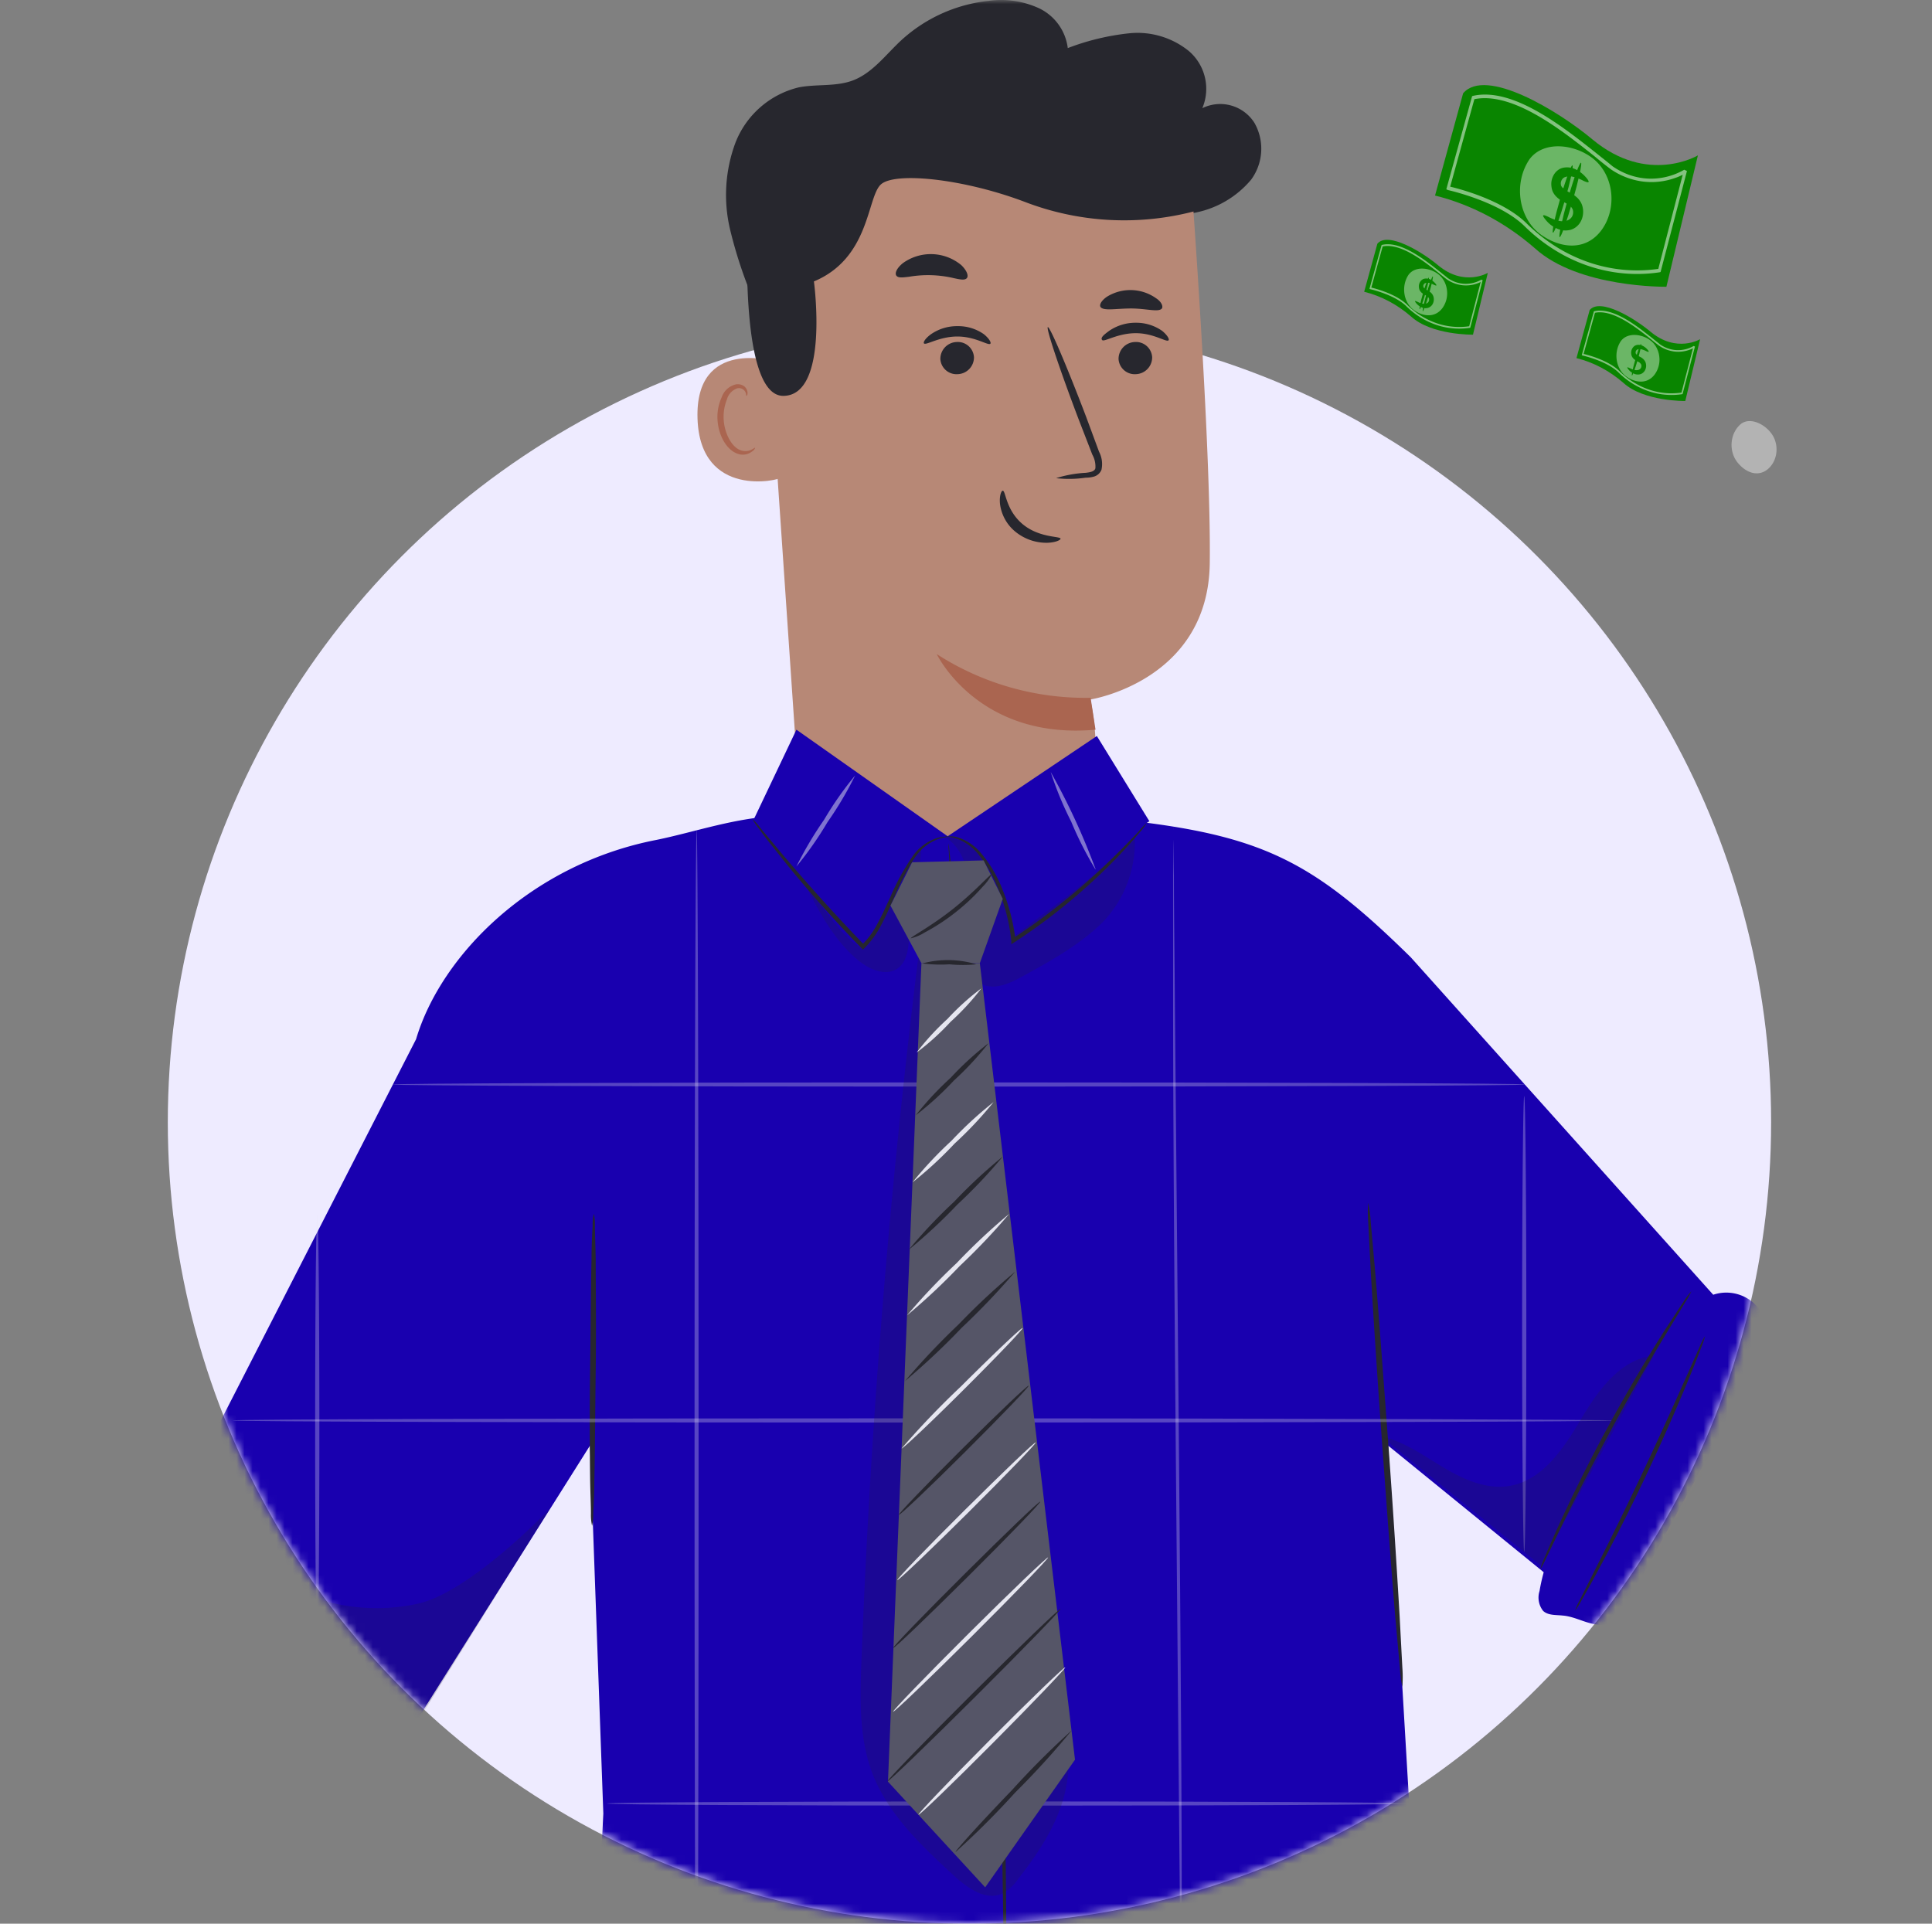 <svg xmlns="http://www.w3.org/2000/svg" width="241" height="240" fill="none" viewBox="0 0 241 240"><rect x="0" y="0" width="241" height="240" fill="#808080" stroke="none"/><g clip-path="url(#man-money_svg__a)"><circle cx="120.932" cy="140" r="100" fill="#EEEBFF"/><mask id="man-money_svg__b" width="241" height="240" x="0" y="0" maskUnits="userSpaceOnUse" style="mask-type:alpha"><path fill="#fff" fill-rule="evenodd" d="M240.932 0h-240v140h20c0 55.228 44.772 100 100 100s100-44.772 100-100h20z" clip-rule="evenodd"/></mask><g mask="url(#man-money_svg__b)"><path fill="#27272E" d="M94.688 39.022a56 56 0 0 1-3.607-10.347c-.86-3.587-.639-7.35.637-10.811a11.32 11.32 0 0 1 7.911-6.962c2.213-.434 4.587-.07 6.709-.848 2.455-.91 4.092-3.163 6.002-4.951A19.1 19.1 0 0 1 123.303.11a11.34 11.34 0 0 1 6.285.91A6.37 6.37 0 0 1 133.195 6a30.3 30.3 0 0 1 7.679-1.848 10.18 10.18 0 0 1 7.396 2.192 6.2 6.2 0 0 1 1.708 7.154 5.05 5.05 0 0 1 6.507 1.839 6.52 6.52 0 0 1-.415 7.073 12.13 12.13 0 0 1-7.265 4.173c-2.465.343-5.334.576-7.689-.212"/><path fill="#B78876" d="m99.415 95.172 19.034 13.242 18.207-13.242c.223-4.132-.642-7.904-.642-7.904s14.712-2.293 14.893-17.005-2.364-48.5-2.364-48.5a51.14 51.14 0 0 0-51.39 6.457l-2.181 1.678z"/><path fill="#AA6550" d="M136.044 87.056a34.2 34.2 0 0 1-19.197-5.456s5.148 10.758 19.809 9.435z"/><path fill="#B78876" d="M96.79 45.145c-.243-.111-10.105-3.031-9.781 7.073s10.346 7.669 10.356 7.376-.575-14.449-.575-14.449"/><path fill="#AA6550" d="M94.174 55.845s-.172.122-.465.273c-.41.189-.877.21-1.303.06-1.082-.353-2.021-2.02-2.132-3.819a5.8 5.8 0 0 1 .404-2.526 2.02 2.02 0 0 1 1.283-1.384.9.9 0 0 1 1.01.445c.142.273.081.475.132.495.05.02.212-.182.121-.586-.064-.25-.21-.47-.414-.627a1.37 1.37 0 0 0-1.01-.222 2.48 2.48 0 0 0-1.779 1.617 5.86 5.86 0 0 0-.515 2.829c.121 2.02 1.222 3.89 2.687 4.264a1.86 1.86 0 0 0 1.597-.324c.374-.222.424-.495.384-.495"/><path fill="#27272E" d="M143.723 44.57a2.1 2.1 0 0 1-2.02 2.11 2.02 2.02 0 0 1-2.173-1.889 2.107 2.107 0 0 1 2.021-2.121 2.02 2.02 0 0 1 2.172 1.9m2.041-2.112c-.263.282-1.849-.9-4.113-.89-2.263.01-3.92 1.132-4.162.86-.243-.273.141-.617.869-1.152a5.8 5.8 0 0 1 3.334-1.01 5.62 5.62 0 0 1 3.274 1.01c.687.565.929 1.06.798 1.182m-24.269 2.112a2.1 2.1 0 0 1-2.021 2.11 2.02 2.02 0 0 1-2.173-1.889 2.107 2.107 0 0 1 2.021-2.121 2.02 2.02 0 0 1 1.971 1.127c.118.241.186.504.202.772"/><path fill="#27272E" d="M123.535 42.883c-.263.272-1.849-.9-4.113-.9-2.263 0-3.92 1.142-4.162.86-.122-.122.141-.617.869-1.143a5.7 5.7 0 0 1 3.334-1.01 5.55 5.55 0 0 1 3.274 1.01c.687.566.929 1.061.798 1.183m8.204 16.772a14.8 14.8 0 0 1 3.678-.667c.576-.06 1.121-.172 1.222-.566a3.03 3.03 0 0 0-.383-1.707l-1.708-4.406c-2.375-6.254-4.092-11.407-3.84-11.498.253-.091 2.385 4.91 4.749 11.114q.859 2.314 1.637 4.426a3.32 3.32 0 0 1 .303 2.263 1.44 1.44 0 0 1-.95.849c-.329.09-.669.134-1.01.131-1.225.18-2.468.2-3.698.06m-6.648 1.566c.364 0 .374 2.425 2.476 4.173s4.708 1.475 4.729 1.819c0 .151-.586.475-1.688.505a6.13 6.13 0 0 1-3.95-1.384 5.32 5.32 0 0 1-1.92-3.496c-.091-1.03.182-1.637.353-1.617m19.845-22.735c-.404.506-1.96 0-3.829 0s-3.466.344-3.83-.192c-.161-.262.091-.778.788-1.263a5.55 5.55 0 0 1 6.164.192c.667.435.879 1.01.707 1.263m-24.341-3.777c-.253.283-.828.162-1.586 0a14 14 0 0 0-5.598-.182c-.768.091-1.354.172-1.586-.121-.233-.293 0-.92.788-1.566a5.95 5.95 0 0 1 7.305.242c.738.718.92 1.374.677 1.627"/><path fill="#27272E" d="M149.281 26.28a34.53 34.53 0 0 1-21.441-1.091c-7.628-2.89-16.267-3.8-17.985-2.153s-1.354 9.165-8.326 12.075c0 0 1.94 14.216-3.799 14.277s-4.415-22.39-4.415-22.39l13.226-8.205 14.873-4.375 14.227-1.435 13.64 2.728z"/><path fill="#B78876" d="M188.012 144.052s25.624 26.381 34.657 22.461c24.563-10.609 44.528-33.081 51.399-41.134a75 75 0 0 0 .839-5.415c.212-1.833.11-3.689-.303-5.487a25 25 0 0 0-2.163-6.527c-1.121-1.809.495-3.981 2.264-3.244 1.768.738 6.062 5.517 6.961 12.247a2.758 2.758 0 0 0 3.82 1.748c4.445-1.466 19.551-7.326 22.228-7.952 2.395-.556 5.255-.415 3.658 1.333s-12.731 8.265-12.731 8.265 14.429-8.83 15.621-6.668c.818 1.495-2.223 4.931-12.347 9.821 0 0 11.943-7.184 13.984-6.952 4.587.536-9.7 9.326-9.7 9.326 10.104-6.062 9.589-6.476 10.68-5.294.818.879-.95 2.89-5.911 6.931-4.042 3.284-7.538 7.487-13.398 12.812 0 0-60.624 84.318-98.767 58.442-20.562-13.954-26.21-20.986-37.88-31.555"/><path fill="#1900AF" d="m218.243 166.592-42.265-47.166c-11.772-11.569-18.056-15.024-34.435-16.964-2.678-.314-4.809-.516-6.335-.708a62.55 62.55 0 0 1-37.719 0c-5.83.243-10.66 2.021-15.61 3.032-15.621 3.031-26.857 14.368-29.979 24.866L16.667 198.47l29.757 25.008 27.18-43.144 1.656 45.922-1.687 34.354 104.324.303-4.738-80.559 28.079 22.855z"/><path fill="#27272E" d="M74.079 151.426a6.5 6.5 0 0 1 .131 1.536c0 1.01.07 2.405.101 4.173 0 3.516.07 8.386 0 13.762-.07 5.375-.09 10.245-.172 13.761 0 1.768-.09 3.193-.131 4.173a6.2 6.2 0 0 1-.151 1.526 6 6 0 0 1-.142-1.526c0-1.01-.07-2.415-.101-4.173a516 516 0 0 1 0-13.772c.07-5.385.09-10.235.172-13.761 0-1.758.09-3.183.141-4.173a5.7 5.7 0 0 1 .152-1.526m100.846 59.04a16 16 0 0 1-.303-2.365c-.151-1.657-.343-3.839-.586-6.466-.454-5.466-1.01-13.024-1.616-21.37a1626 1626 0 0 1-1.415-21.33c-.131-2.637-.252-4.83-.333-6.487a14.4 14.4 0 0 1 0-2.384c.168.778.273 1.569.313 2.364.151 1.657.343 3.84.576 6.467.454 5.466 1.01 13.024 1.627 21.37.616 8.346 1.081 15.904 1.404 21.38.141 2.637.253 4.83.344 6.487q.086 1.167-.011 2.334"/><path fill="#E6E6F0" d="M190.395 135.302c0 .141-31.656.263-70.729.263s-70.728-.122-70.728-.263 31.656-.263 70.728-.263c39.073 0 70.729.111 70.729.263m10.922 41.91c0 .152-38.577.263-86.147.263s-86.157-.111-86.157-.263c0-.151 38.567-.262 86.157-.262s86.147.171 86.147.262m-25.542 47.793c0 .151-22.4.263-50.035.263s-50.035-.112-50.035-.263 22.4-.263 50.035-.263 50.035.121 50.035.263" opacity=".3"/><path fill="#E6E6F0" d="M86.9 260.802c-.14 0-.262-35.202-.262-78.609s.121-78.63.262-78.63.243 35.162.243 78.61-.09 78.629-.243 78.629m60.465.011v-1.607c0-1.071 0-2.617-.051-4.587 0-4.042-.081-9.791-.131-16.894-.132-14.297-.314-33.99-.505-55.744-.192-21.754-.334-41.487-.344-55.754v-16.894c0-2.021 0-3.516.05-4.587v-1.203a2.3 2.3 0 0 1 0-.404v1.607c0 1.071 0 2.617.051 4.587 0 4.042.081 9.781.131 16.894.132 14.287.314 33.99.506 55.754s.333 41.427.343 55.734v22.694a2 2 0 0 1-.05.404m42.768-67.201c-.141 0-.263-12.731-.263-28.432 0-15.702.122-28.433.263-28.433s.263 12.721.263 28.433-.111 28.432-.263 28.432m-150.558 11.65c-.152 0-.263-12.004-.263-26.816 0-14.813.111-26.827.263-26.827s.263 12.004.263 26.827c0 14.822-.121 26.816-.263 26.816" opacity=".3"/><path fill="#1900AF" d="m93.59 103.139 5.758-12.105 18.865 13.297 18.611-12.508 6.548 10.629-18.652 12.125h-12.469l-18.662-10.033"/><path fill="#27272E" d="M118.213 104.373a1.4 1.4 0 0 1-.353.101 3.7 3.7 0 0 0-1.011.273 5.93 5.93 0 0 0-2.809 2.374 30 30 0 0 0-2.596 5.052c-.445 1.011-.889 2.021-1.455 3.102a11.6 11.6 0 0 1-2.173 3.031l-.182.172-.181-.192-1.071-1.111c-3.739-3.921-6.922-7.649-9.094-10.417-1.111-1.385-2.02-2.516-2.566-3.315a7.7 7.7 0 0 1-.87-1.273q.562.521 1.01 1.142l2.689 3.213a237 237 0 0 0 9.225 10.286l1.071 1.111h-.364a10.8 10.8 0 0 0 2.081-2.899c.556-1.011 1.011-2.072 1.465-3.032a29 29 0 0 1 2.739-5.052 5.94 5.94 0 0 1 3.031-2.354 3.4 3.4 0 0 1 1.01-.182c.273-.091.404-.091.404-.03m24.825-1.688a7 7 0 0 1-.92 1.213 62 62 0 0 1-2.779 3.091 75 75 0 0 1-10.397 8.932 84 84 0 0 1-2.425 1.647l-.363.233v-.445a23.8 23.8 0 0 0-1.536-6.204 16 16 0 0 0-2.496-4.466 6.2 6.2 0 0 0-2.677-2.021c-.748-.252-1.203-.282-1.193-.333.01-.05.111 0 .324 0q.474.015.929.152a6.2 6.2 0 0 1 2.88 1.97 15.7 15.7 0 0 1 2.667 4.526 24 24 0 0 1 1.627 6.356l-.404-.202c.778-.526 1.586-1.071 2.405-1.647a84 84 0 0 0 10.427-8.76c1.253-1.223 2.223-2.254 2.9-2.961q.47-.583 1.031-1.081m-17.652 158.128v-1.586c0-1.061 0-2.587-.061-4.537 0-3.971-.111-9.669-.202-16.702a1791 1791 0 0 0-1.637-55.057c-.98-21.491-2.334-40.921-3.415-54.976-.566-7.012-1.01-12.69-1.333-16.651-.152-1.94-.273-3.456-.364-4.517 0-.505-.061-.889-.071-1.182a1.7 1.7 0 0 1 0-.404s0 .131.061.394c.06.263.07.687.131 1.182.111 1.061.263 2.577.455 4.517.394 3.92.909 9.598 1.505 16.631a1486 1486 0 0 1 3.567 54.986c.99 21.502 1.374 40.972 1.485 55.077.061 7.073.061 12.762 0 16.702v5.719a2 2 0 0 1-.121.404"/><path fill="#27272E" d="M117.77 104.371c2.293 1.304 3.142 4.204 3.152 6.831s-.616 5.254-.394 7.881a4.47 4.47 0 0 0 1.758 3.567c1.597 1.01 3.628.06 5.264-.839 3.517-1.93 7.073-3.9 9.953-6.709a14.38 14.38 0 0 0 4.041-10.761c-4.849 5.204-9.74 8.346-15.044 12.448a22 22 0 0 0-2.668-7.871c-1.374-2.384-3.324-4.85-6.062-4.547m-17.329 5.983c1.789 3.506 3.668 7.073 6.75 9.568 1.364 1.082 3.364 1.9 4.789.89 1.142-.819 1.334-2.405 1.425-3.81.242-3.556 1.293-7.648 1.536-11.215-2.819 3.183-4.365 8.79-7.336 12.64-3.031-1.91-4.779-5.173-6.962-8.012m91.582 84.894L206.3 169.13c-4.163.414-6.962 4.344-9.094 7.941s-4.749 7.589-8.882 8.306c-2.869.495-5.739-.788-8.244-2.284s-4.931-3.263-7.781-3.89zm-123.644-7.074s-9.8 10.316-16.409 11.831a24.03 24.03 0 0 1-19.319-4.041 3.6 3.6 0 0 0-1.465-.778 1.104 1.104 0 0 0-1.283.788 1.6 1.6 0 0 0 .687 1.243 308 308 0 0 0 21.057 17.904zm46.155-70.321a1037 1037 0 0 0-7.285 89.461c-.172 4.678-.293 9.498 1.374 13.873 1.94 5.052 6.063 8.992 10.104 12.69 1.708 1.577 4.042 3.274 6.123 2.294a5.7 5.7 0 0 0 1.971-1.839c2.526-3.253 4.89-6.77 5.83-10.791 2.93-12.59-8.953-25.048-6.275-37.698" opacity=".2"/><path fill="#555567" d="m113.778 107.576 8.922-.232 2.384 4.799-2.859 8.023h-7.285l-3.86-7.184z"/><path fill="#555567" d="m114.94 120.165-4.173 102.112 12.125 13.185 11.205-15.924-11.872-99.373z"/><path fill="#27272E" d="M121.8 120.307a17.6 17.6 0 0 1-3.375 0 17.4 17.4 0 0 1-3.364-.111 12.3 12.3 0 0 1 6.739.111m1.919-11.236a6 6 0 0 1-1.132 1.546 25 25 0 0 1-3.355 3.172 25.3 25.3 0 0 1-3.849 2.526c-.543.347-1.141.6-1.768.748-.071-.141 2.515-1.475 5.294-3.688s4.688-4.415 4.81-4.304m-.395 21.067a39.5 39.5 0 0 1-4.355 4.689 38.6 38.6 0 0 1-4.738 4.314 39 39 0 0 1 4.365-4.688 38 38 0 0 1 4.728-4.315"/><path fill="#E6E6F0" d="M123.941 137.493a48 48 0 0 1-4.88 5.194 47.6 47.6 0 0 1-5.244 4.829 48.5 48.5 0 0 1 4.88-5.203 48 48 0 0 1 5.244-4.82"/><path fill="#27272E" d="M125.094 144.284a65 65 0 0 1-5.678 6.001 66 66 0 0 1-6.063 5.638 64 64 0 0 1 5.679-6.011 63 63 0 0 1 6.062-5.628"/><path fill="#E6E6F0" d="M125.892 151.437a80 80 0 0 1-6.194 6.527 79 79 0 0 1-6.557 6.143 76 76 0 0 1 6.183-6.517 77 77 0 0 1 6.568-6.153"/><path fill="#27272E" d="M126.65 158.641a92 92 0 0 1-6.689 7.012 88 88 0 0 1-7.073 6.649 91 91 0 0 1 6.689-7.073 86 86 0 0 1 7.073-6.588"/><path fill="#E6E6F0" d="M127.559 165.685c.111.101-3.193 3.546-7.356 7.699s-7.639 7.427-7.74 7.326a104 104 0 0 1 7.366-7.7c4.163-4.152 7.618-7.426 7.73-7.325"/><path fill="#27272E" d="M128.316 172.878c.101.102-3.445 3.789-7.911 8.245s-8.175 7.962-8.276 7.861 3.436-3.789 7.902-8.234 8.174-7.973 8.285-7.872"/><path fill="#E6E6F0" d="M129.205 179.95c.101.101-3.688 4.042-8.457 8.781-4.769 4.738-8.72 8.507-8.821 8.406s3.678-4.041 8.457-8.78 8.71-8.508 8.821-8.407"/><path fill="#27272E" d="M129.762 187.346c.101.101-3.92 4.274-8.982 9.306s-9.245 9.043-9.356 8.942 3.92-4.274 8.982-9.306 9.255-9.063 9.356-8.942"/><path fill="#E6E6F0" d="M130.741 194.298c.101.101-4.143 4.496-9.478 9.811s-9.76 9.548-9.861 9.447 4.142-4.496 9.487-9.821 9.751-9.518 9.852-9.437"/><path fill="#27272E" d="M132.287 200.724c.101.111-4.648 5.002-10.599 10.933s-10.872 10.67-10.973 10.569 4.638-5.002 10.599-10.943 10.872-10.66 10.973-10.559"/><path fill="#E6E6F0" d="M114.565 226.409c-.101-.101 3.911-4.304 8.973-9.387 5.062-5.082 9.235-9.093 9.346-9.012s-3.92 4.304-8.972 9.386-9.245 9.114-9.347 9.013"/><path fill="#27272E" d="M119.203 231.056c-.101-.101 3.031-3.577 7.073-7.77a102 102 0 0 1 7.416-7.406 104 104 0 0 1-7.073 7.77 103 103 0 0 1-7.416 7.406"/><path fill="#E6E6F0" d="M122.427 123.297a31.4 31.4 0 0 1-3.86 4.193 31 31 0 0 1-4.234 3.829 32 32 0 0 1 3.86-4.203 31 31 0 0 1 4.234-3.819"/><path fill="#27272E" d="M51.233 214.76a9 9 0 0 1-1.253-.9c-.788-.606-1.95-1.434-3.405-2.465a50 50 0 0 1-4.9-3.88l-5.648-5.133a753 753 0 0 1-10.185-9.437l-3.032-2.91a7.6 7.6 0 0 1-1.01-1.111q.647.451 1.202 1.01l3.163 2.779c2.647 2.364 6.275 5.658 10.276 9.316 2.02 1.838 3.88 3.576 5.607 5.173a54 54 0 0 0 4.81 3.94c1.425 1.071 2.556 1.961 3.314 2.607q.578.454 1.061 1.011m-2.688 2.353a8 8 0 0 1-1.314-.748 81 81 0 0 1-3.425-2.243c-2.87-1.94-6.76-4.738-10.882-8.083-4.123-3.344-7.71-6.487-10.225-8.861-1.264-1.182-2.274-2.162-2.94-2.86a7.6 7.6 0 0 1-1.011-1.111q.62.46 1.162 1.01l3.031 2.729a271 271 0 0 0 10.306 8.729 245 245 0 0 0 10.771 8.144l3.324 2.375q.64.408 1.203.919"/><path fill="#E6E6F0" d="M30.561 197.057a22.7 22.7 0 0 1-3.223 3.587 22.4 22.4 0 0 1-3.597 3.223 44.7 44.7 0 0 1 6.82-6.81m15.831 14.186a25 25 0 0 1-3.486 3.719 25.5 25.5 0 0 1-3.85 3.344 24.2 24.2 0 0 1 3.486-3.718 25 25 0 0 1 3.85-3.345" opacity=".3"/><path fill="#E6E6F0" d="M106.672 96.744a44 44 0 0 1-3.445 5.82 43 43 0 0 1-3.88 5.537 45.4 45.4 0 0 1 3.445-5.82 42 42 0 0 1 3.88-5.537m29.981 11.731a44 44 0 0 1-3.031-5.971 42 42 0 0 1-2.557-6.194 84 84 0 0 1 5.598 12.125z" opacity=".5"/><path fill="#1900AF" d="M202.581 200.766a3.22 3.22 0 0 1-3.355 1.909c-1.475-.161-2.819-1.01-4.304-1.121-.839-.091-1.799 0-2.425-.576a2.67 2.67 0 0 1-.455-2.475c.94-5.588 3.971-10.59 7.225-15.227s6.82-9.094 9.093-14.318c1.273-2.93 2.486-6.426 5.507-7.477a5.12 5.12 0 0 1 6.315 3.234c.758 2.505-.546 5.112-1.809 7.396z"/><path fill="#27272E" d="M212.685 166.695a8.7 8.7 0 0 1-.475 1.424c-.333.9-.848 2.193-1.495 3.779a274 274 0 0 1-5.426 12.267 236 236 0 0 1-6.062 11.983 119 119 0 0 1-1.971 3.547 8.3 8.3 0 0 1-.798 1.263q.253-.703.617-1.354l1.828-3.638a454 454 0 0 0 5.891-12.024c2.233-4.728 4.183-9.093 5.567-12.195.667-1.496 1.223-2.738 1.647-3.708q.278-.704.677-1.344m-1.696-5.598a9 9 0 0 1-.768 1.364l-2.193 3.617a271 271 0 0 0-6.951 12.125 353 353 0 0 0-6.376 12.398l-1.839 3.809a9.6 9.6 0 0 1-.728 1.374q.2-.753.536-1.455c.384-.93.96-2.253 1.697-3.88a201 201 0 0 1 6.245-12.499 217 217 0 0 1 7.073-12.034c1.01-1.505 1.768-2.707 2.334-3.526.277-.463.602-.897.97-1.293"/></g><path fill="#fff" d="M216.757 57.719a3.4 3.4 0 0 1-.614-1.175 3.7 3.7 0 0 1-.133-1.362c.041-.46.167-.905.371-1.303.203-.399.478-.742.807-1.007 1.224-.907 3.215.148 4.002 1.557.378.678.506 1.5.358 2.287s-.562 1.474-1.15 1.91c-1.223.89-2.655.3-3.641-.907" opacity=".4"/><path fill="#098500" d="M211.798 19.385s-6.261 3.752-13.15-1.986c-4.257-3.567-13.326-9.076-16.136-5.757l-3.504 12.753c4.519 1.123 8.771 3.37 12.458 6.582 5.459 4.971 16.403 4.798 16.403 4.798z"/><path fill="#fff" d="M192.365 29.378a6 6 0 0 1-1.736-1.837 7 7 0 0 1-.922-2.498 7.4 7.4 0 0 1 .054-2.715 6.9 6.9 0 0 1 1.022-2.447c1.882-2.545 6.194-1.846 8.4.313 1.057 1.044 1.712 2.528 1.82 4.128s-.338 3.183-1.242 4.403c-1.878 2.521-4.895 2.343-7.396.653" opacity=".4"/><path fill="#098500" d="M192.497 26.886c.058-.085.269-.006.614.154a5.6 5.6 0 0 0 1.402.521c.297.063.603.052.897-.033.275-.059.519-.237.683-.499.075-.13.122-.279.138-.434a1.2 1.2 0 0 0-.047-.46 1.53 1.53 0 0 0-.781-.746c-.211-.123-.45-.238-.689-.397a2.9 2.9 0 0 1-.747-.646 2.2 2.2 0 0 1-.298-.496 2.3 2.3 0 0 1-.14-.6 2.24 2.24 0 0 1 .155-1.157c.131-.327.335-.608.59-.815a1.63 1.63 0 0 1 .773-.36c.44-.079.889-.035 1.31.127q.479.19.892.524.299.234.556.527c.284.312.403.53.354.612-.048.081-.266.015-.62-.142a6 6 0 0 0-1.404-.531 1.8 1.8 0 0 0-.857.042.74.74 0 0 0-.333.199.9.9 0 0 0-.211.358.8.8 0 0 0-.026.385q0 .094.041.176.051.094.117.174a4.2 4.2 0 0 0 1.139.758q.415.226.766.562.197.195.352.436c.108.164.193.348.251.543.109.361.137.747.083 1.124a2.5 2.5 0 0 1-.389 1.034 2.2 2.2 0 0 1-.645.62c-.248.154-.521.25-.802.282a2.45 2.45 0 0 1-1.279-.16 3.7 3.7 0 0 1-1.456-1.048c-.331-.386-.451-.615-.389-.634"/><path fill="#098500" d="M194.549 29.58c-.159-.062.302-2.179 1.031-4.756s1.467-4.58 1.635-4.521-.3 2.19-1.04 4.759c-.741 2.57-1.46 4.61-1.626 4.518m-.832-.553c-.159-.062.248-1.996.923-4.312.674-2.316 1.344-4.154 1.506-4.082s-.249 1.996-.923 4.312c-.675 2.317-1.338 4.141-1.506 4.082"/><path fill="#fff" d="m180.415 23.615 3.219-11.622.099-.03c4.973-1.136 11.258 3.868 15.425 7.174.71.569 1.392 1.101 1.99 1.604 1.34.935 2.862 1.464 4.426 1.54a8.3 8.3 0 0 0 4.522-1.107l.336.162-3.29 12.598-.107.034c-2.985.452-6.02.181-8.909-.795s-5.57-2.636-7.871-4.874c-3.106-3.135-9.554-4.572-9.624-4.584zm3.5-11.242-3.017 10.916c1.15.266 6.684 1.708 9.589 4.639 2.243 2.19 4.856 3.82 7.675 4.788a18.56 18.56 0 0 0 8.697.829l3.045-11.746a6.3 6.3 0 0 1-.972.411 8.7 8.7 0 0 1-4.104.424 9.1 9.1 0 0 1-3.902-1.524 53 53 0 0 1-2.008-1.599c-4.077-3.246-10.193-8.102-15.003-7.138" opacity=".5"/><path fill="#098500" d="M185.59 34.043s-2.944 1.765-6.185-.934c-2.002-1.678-6.267-4.269-7.589-2.708l-1.648 5.999c2.125.528 4.125 1.584 5.859 3.096 2.568 2.337 7.715 2.256 7.715 2.256z"/><path fill="#fff" d="M176.45 38.743a2.8 2.8 0 0 1-.816-.864 3.3 3.3 0 0 1-.434-1.175 3.5 3.5 0 0 1 .025-1.277c.088-.418.252-.81.481-1.15.885-1.197 2.913-.869 3.951.147.497.49.805 1.189.856 1.941a3.14 3.14 0 0 1-.584 2.071c-.884 1.186-2.302 1.102-3.479.307" opacity=".4"/><path fill="#098500" d="M176.512 37.571c.027-.04.127-.002.289.073q.318.168.659.245a.9.9 0 0 0 .422-.016.5.5 0 0 0 .386-.44.5.5 0 0 0-.022-.215.72.72 0 0 0-.367-.35c-.099-.059-.211-.113-.324-.188a1.3 1.3 0 0 1-.351-.303 1 1 0 0 1-.141-.233 1 1 0 0 1-.065-.283 1.06 1.06 0 0 1 .072-.544.95.95 0 0 1 .278-.383.77.77 0 0 1 .364-.17c.206-.037.418-.016.616.06q.225.09.419.246.14.111.262.248c.133.147.189.25.166.288s-.125.008-.291-.066a2.8 2.8 0 0 0-.661-.25.8.8 0 0 0-.403.02.34.34 0 0 0-.156.093.4.4 0 0 0-.1.168.4.4 0 0 0-.012.181q0 .045.019.083a.5.5 0 0 0 .056.082q.243.226.535.357.195.106.361.264.092.092.165.205a1 1 0 0 1 .118.255c.051.17.064.352.039.53a1.2 1.2 0 0 1-.183.486q-.126.18-.303.29a.9.9 0 0 1-.377.134 1.15 1.15 0 0 1-.602-.076 1.74 1.74 0 0 1-.685-.492c-.155-.182-.212-.29-.183-.299"/><path fill="#098500" d="M177.477 38.838c-.074-.029.142-1.025.485-2.237s.69-2.154.769-2.126-.141 1.03-.489 2.238c-.348 1.209-.687 2.169-.765 2.125m-.391-.26c-.075-.029.117-.939.434-2.028.317-1.09.632-1.954.708-1.92s-.117.94-.434 2.028c-.317 1.09-.629 1.948-.708 1.92"/><path fill="#fff" d="m170.83 36.033 1.514-5.466.046-.015c2.339-.534 5.295 1.82 7.255 3.375.334.267.655.518.936.754.63.44 1.346.689 2.082.724a3.9 3.9 0 0 0 2.127-.52l.158.076-1.547 5.925-.051.016a8.9 8.9 0 0 1-4.19-.374 9.8 9.8 0 0 1-3.702-2.292c-1.461-1.474-4.494-2.15-4.526-2.156zm1.646-5.288-1.419 5.134c.541.126 3.144.804 4.51 2.182a9.7 9.7 0 0 0 3.61 2.252 8.7 8.7 0 0 0 4.091.39l1.432-5.525a3 3 0 0 1-.458.194 4.1 4.1 0 0 1-1.93.2 4.3 4.3 0 0 1-1.835-.718c-.28-.21-.602-.466-.945-.751-1.917-1.527-4.794-3.811-7.056-3.358" opacity=".5"/><path fill="#098500" d="M212.073 42.319s-2.945 1.765-6.185-.934c-2.002-1.678-6.268-4.269-7.589-2.708l-1.648 5.999c2.125.528 4.125 1.584 5.859 3.095 2.568 2.338 7.715 2.257 7.715 2.257z"/><path fill="#fff" d="M202.933 47.019a2.8 2.8 0 0 1-.816-.864 3.3 3.3 0 0 1-.434-1.175 3.5 3.5 0 0 1 .025-1.277c.087-.418.251-.81.481-1.15.885-1.197 2.913-.869 3.951.147.497.49.805 1.189.856 1.941a3.14 3.14 0 0 1-.584 2.07c-.884 1.187-2.303 1.103-3.479.308" opacity=".4"/><path fill="#098500" d="M202.995 45.847c.027-.04.126-.002.289.073q.317.167.659.245a.9.9 0 0 0 .422-.016.5.5 0 0 0 .321-.235.54.54 0 0 0 .043-.42.72.72 0 0 0-.367-.35c-.1-.059-.212-.113-.324-.188a1.4 1.4 0 0 1-.352-.303 1 1 0 0 1-.14-.234 1 1 0 0 1-.065-.282 1.05 1.05 0 0 1 .35-.928.76.76 0 0 1 .363-.17 1.15 1.15 0 0 1 .617.061q.224.09.419.246.14.111.262.248c.133.147.189.25.166.288s-.125.007-.292-.066a2.8 2.8 0 0 0-.66-.25.8.8 0 0 0-.403.02.35.35 0 0 0-.157.093.4.4 0 0 0-.099.168.4.4 0 0 0-.012.181q0 .045.019.083.025.045.055.082.245.226.536.357.194.106.36.264.093.092.166.205a1 1 0 0 1 .118.255c.051.17.064.352.039.529a1.2 1.2 0 0 1-.183.486q-.126.181-.303.292a.9.9 0 0 1-.378.133 1.15 1.15 0 0 1-.601-.076 1.7 1.7 0 0 1-.685-.492c-.156-.182-.212-.29-.183-.299"/><path fill="#098500" d="M203.569 46.854c-.075-.03.116-.939.434-2.028.317-1.09.632-1.954.708-1.92s-.117.939-.434 2.028c-.317 1.09-.629 1.948-.708 1.92"/><path fill="#fff" d="m197.313 44.309 1.514-5.466.046-.015c2.339-.534 5.295 1.82 7.255 3.375.334.267.655.518.936.754.63.44 1.346.689 2.082.724a3.9 3.9 0 0 0 2.127-.52l.158.076-1.547 5.925-.051.016a8.9 8.9 0 0 1-4.19-.374 9.8 9.8 0 0 1-3.702-2.292c-1.461-1.475-4.494-2.15-4.527-2.156zm1.646-5.288-1.419 5.134c.54.126 3.143.804 4.51 2.182a9.7 9.7 0 0 0 3.609 2.252 8.7 8.7 0 0 0 4.091.39l1.433-5.525a3 3 0 0 1-.458.194 4.1 4.1 0 0 1-1.93.2 4.3 4.3 0 0 1-1.835-.718c-.28-.21-.602-.466-.945-.752-1.917-1.526-4.794-3.81-7.056-3.357" opacity=".5"/></g><defs><clipPath id="man-money_svg__a"><path fill="#fff" d="M.932 0h240v240h-240z"/></clipPath></defs></svg>